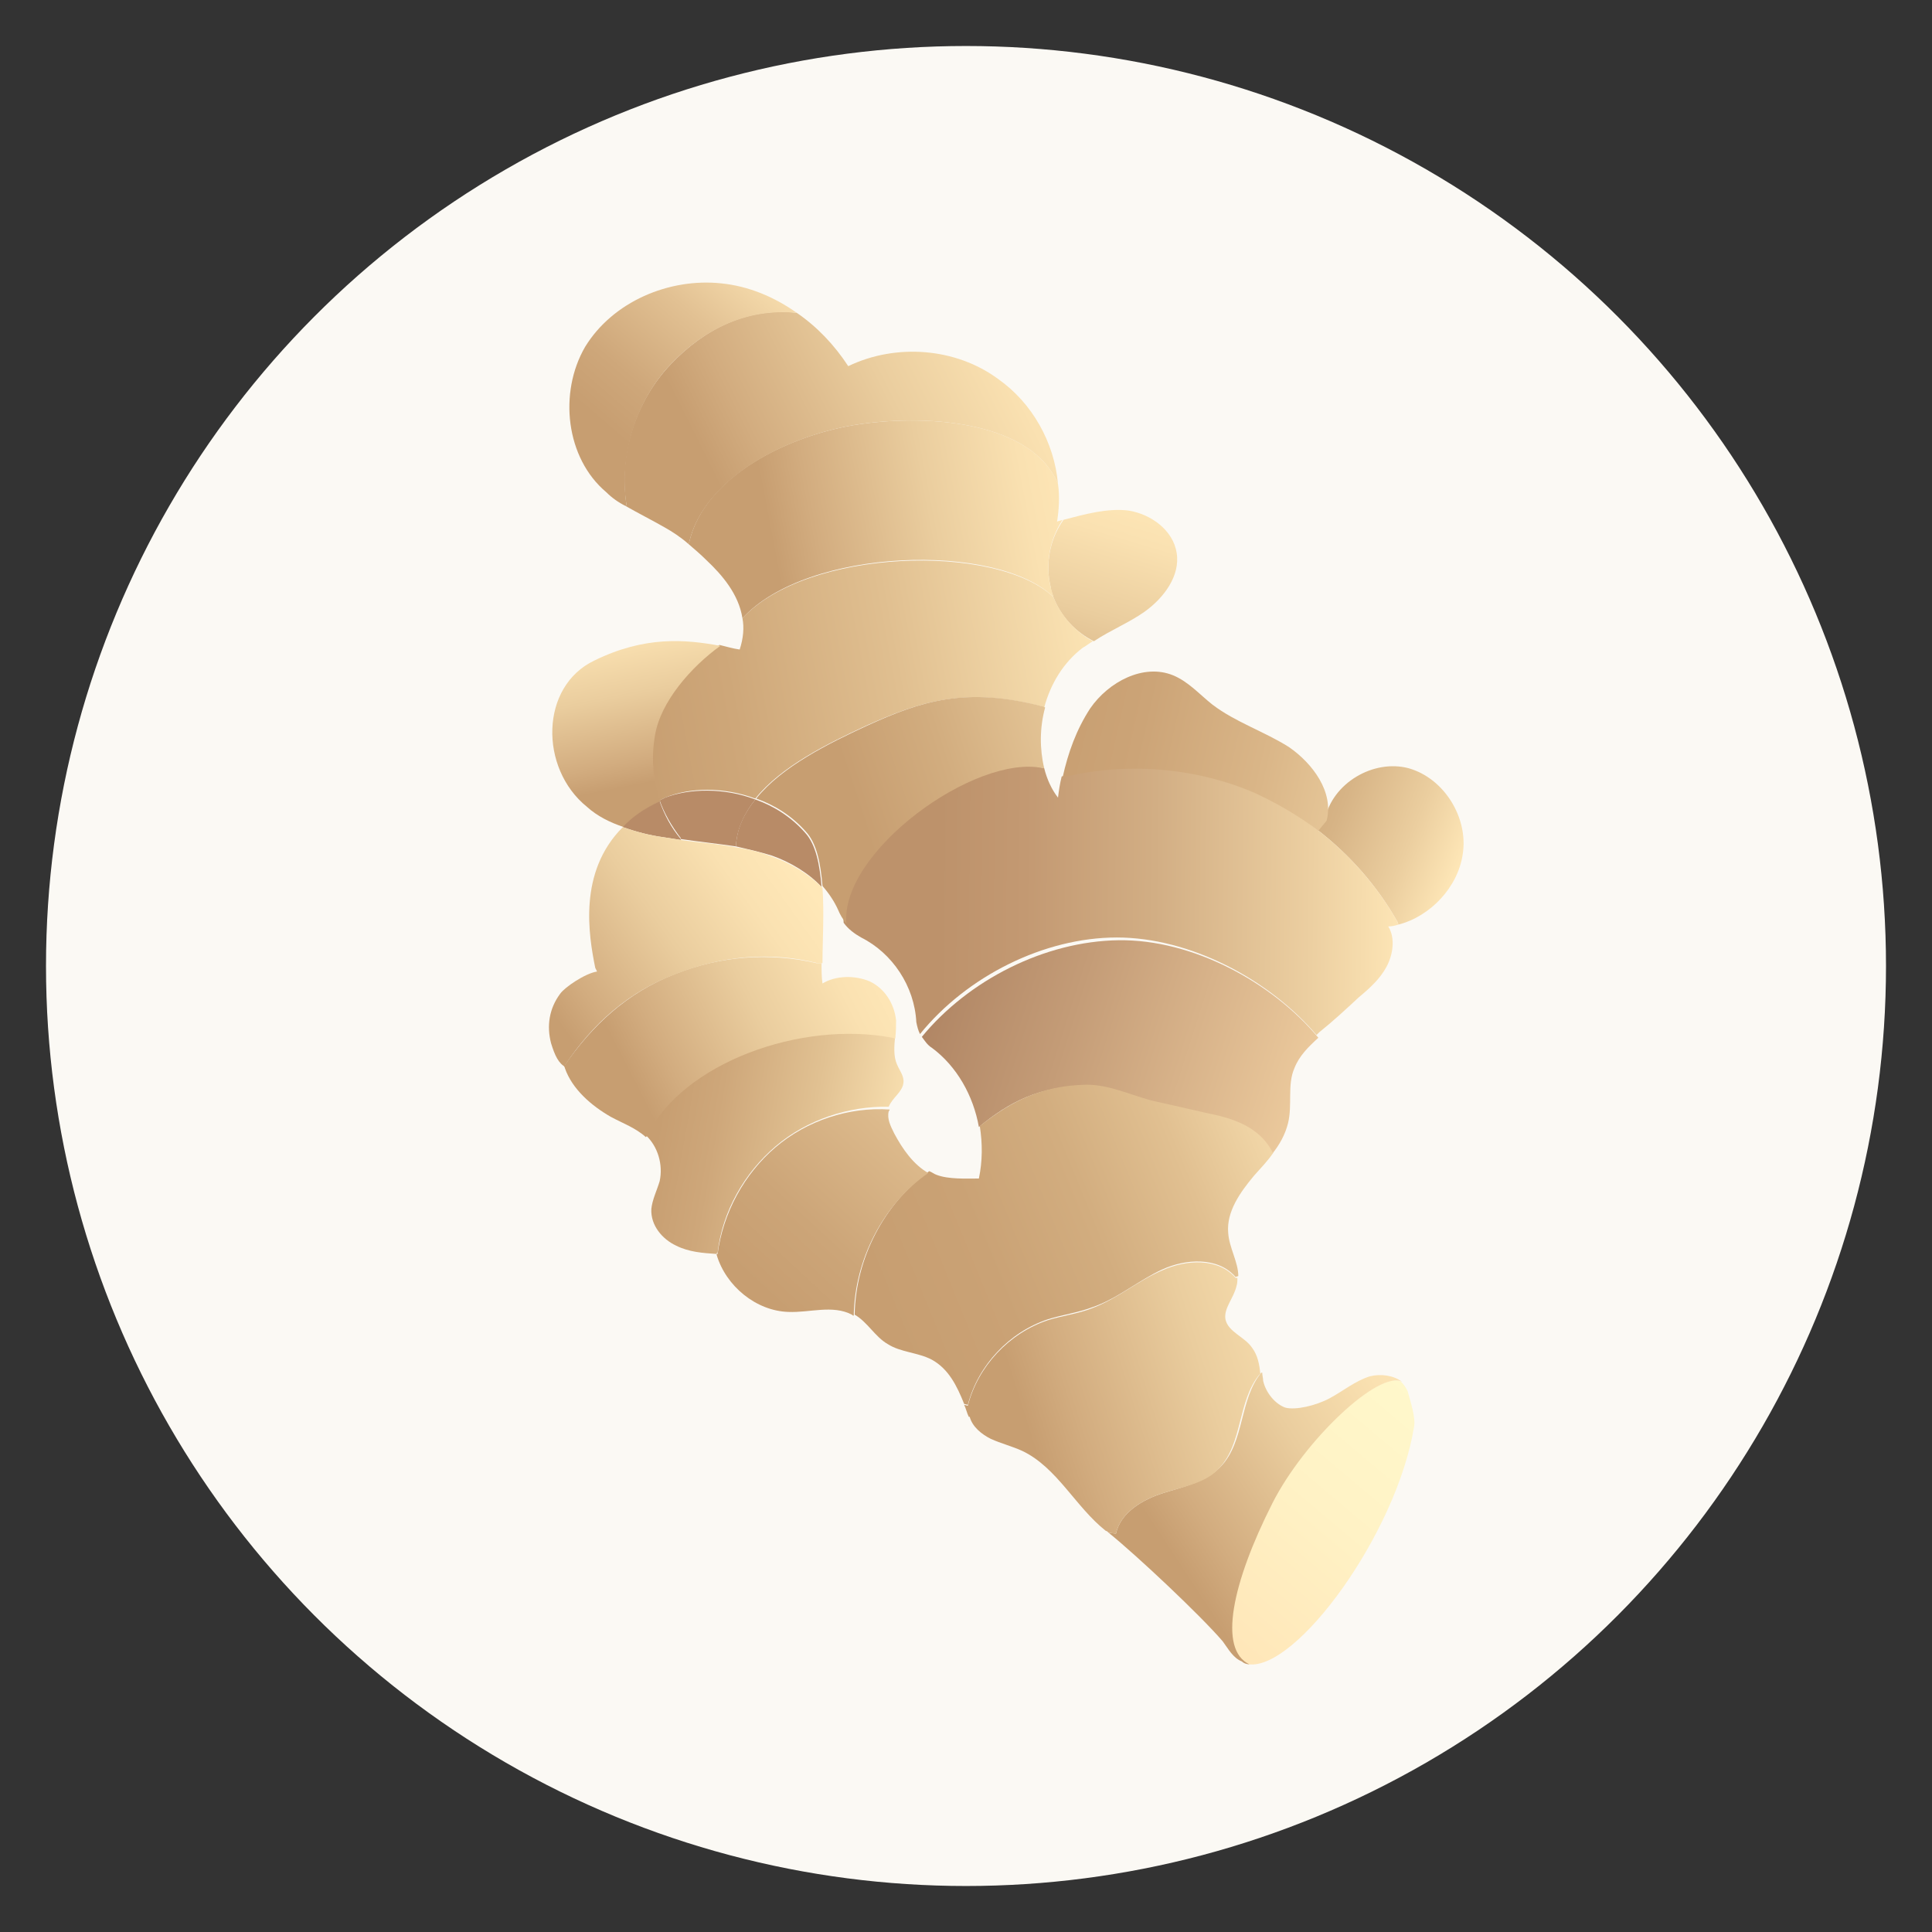 <?xml version="1.0" encoding="utf-8"?>
<!-- Generator: Adobe Illustrator 20.0.0, SVG Export Plug-In . SVG Version: 6.00 Build 0)  -->
<svg version="1.1" id="Layer_1" xmlns="http://www.w3.org/2000/svg" xmlns:xlink="http://www.w3.org/1999/xlink" x="0px" y="0px"
	 viewBox="0 0 210 210" style="enable-background:new 0 0 210 210;" xml:space="preserve">
<rect x="0" y="0" width="210" height="210" fill="#333333" stroke="none"/>
<style type="text/css">
	.st0{fill:#FBF9F4;}
	.st1{fill:url(#SVGID_1_);}
	.st2{fill:url(#SVGID_2_);}
	.st3{fill:url(#SVGID_3_);}
	.st4{fill:url(#SVGID_4_);}
	.st5{fill:url(#SVGID_5_);}
	.st6{fill:url(#SVGID_6_);}
	.st7{fill:url(#SVGID_7_);}
	.st8{fill:url(#SVGID_8_);}
	.st9{fill:url(#SVGID_9_);}
	.st10{fill:url(#SVGID_10_);}
	.st11{fill:url(#SVGID_11_);}
	.st12{fill:url(#SVGID_12_);}
	.st13{fill:url(#SVGID_13_);}
	.st14{fill:url(#SVGID_14_);}
	.st15{fill:#B88B67;}
	.st16{fill:url(#SVGID_15_);}
	.st17{fill:url(#SVGID_16_);}
	.st18{fill:url(#SVGID_17_);}
	.st19{fill:url(#SVGID_18_);}
	.st20{fill:url(#SVGID_19_);}
</style>
<g>
	<circle class="st0" cx="105" cy="105" r="100"/>
	<g id="XMLID_25_">
		<g>
			<linearGradient id="SVGID_1_" gradientUnits="userSpaceOnUse" x1="132.317" y1="179.14" x2="157.056" y2="149.748">
				<stop  offset="0" style="stop-color:#FFE6B8"/>
				<stop  offset="0.502" style="stop-color:#FFF2C5"/>
				<stop  offset="1" style="stop-color:#FFF9CC"/>
			</linearGradient>
			<path class="st1" d="M153.7,155.1c-1.9,11.6-12.8,26.5-18,25.8c-3.5-1.7-2-8.9,2.5-17.5c3.5-6.9,11.7-14.5,14.1-13.2
				c0.3,0.3,0.5,0.6,0.7,1C153.3,152.3,153.9,154.1,153.7,155.1z"/>
			<linearGradient id="SVGID_2_" gradientUnits="userSpaceOnUse" x1="128.887" y1="82.685" x2="158.946" y2="94.532">
				<stop  offset="0.143" style="stop-color:#C79E71"/>
				<stop  offset="0.319" style="stop-color:#CBA476"/>
				<stop  offset="0.546" style="stop-color:#D7B486"/>
				<stop  offset="0.799" style="stop-color:#EBCE9F"/>
				<stop  offset="1" style="stop-color:#FFE8B8"/>
			</linearGradient>
			<path class="st2" d="M159,92.8c-0.5,3.6-3.5,6.8-7,7.7l-0.1-0.3c-2.2-3.9-5.2-7.3-8.7-10l0.8-1.1c0.8-4,5.3-6.6,9.1-5.6
				C157,84.6,159.6,88.9,159,92.8z"/>
			<linearGradient id="SVGID_3_" gradientUnits="userSpaceOnUse" x1="93.398" y1="97.864" x2="153.421" y2="98.493">
				<stop  offset="0.143" style="stop-color:#BD926B"/>
				<stop  offset="0.3" style="stop-color:#C39972"/>
				<stop  offset="0.535" style="stop-color:#D2AE84"/>
				<stop  offset="0.818" style="stop-color:#ECCFA1"/>
				<stop  offset="1" style="stop-color:#FFE8B8"/>
			</linearGradient>
			<path class="st3" d="M113.5,83.5c0.3,1.2,0.8,2.3,1.5,3.2c0.1-0.8,0.2-1.5,0.4-2.3c6.9-1.7,14.3-1.1,20.9,1.7
				c2.5,1.1,4.8,2.4,6.9,4.1c3.5,2.7,6.5,6.1,8.7,10l0.1,0.3c-0.3,0.1-0.7,0.2-1.1,0.2c0.8,1.3,0.5,3.1-0.2,4.4
				c-0.7,1.3-1.8,2.3-3,3.3c-1.4,1.3-2.8,2.6-4.3,3.8c-0.1,0.1-0.2,0.2-0.3,0.3c-5.2-6.1-13.8-10.6-21.7-10.6s-16.3,4.2-21.4,10.5
				c-0.2-0.4-0.3-0.8-0.4-1.3c-0.2-3.9-2.6-7.5-6-9.2c-0.7-0.4-1.4-0.9-1.9-1.6c-0.7-7.8,14-18.6,21.4-16.9L113.5,83.5z"/>
			<linearGradient id="SVGID_4_" gradientUnits="userSpaceOnUse" x1="123.294" y1="173.716" x2="158.546" y2="150.59">
				<stop  offset="0.143" style="stop-color:#C79E71"/>
				<stop  offset="0.258" style="stop-color:#D2AC7F"/>
				<stop  offset="0.567" style="stop-color:#EACD9E"/>
				<stop  offset="0.826" style="stop-color:#FAE1B1"/>
				<stop  offset="1" style="stop-color:#FFE8B8"/>
			</linearGradient>
			<path class="st4" d="M132.9,178.4c-2.4-2.8-9.3-9.3-12.4-11.8l0.8,0.1c0.5-2.3,2.9-3.7,5.1-4.4c2.2-0.7,4.7-1.2,6.3-2.9
				c2.6-2.7,2-7.3,4.4-10.2l0.1,0c0,0.3,0.1,0.6,0.1,0.9c0.3,1.3,1.3,2.5,2.4,2.9c1.1,0.3,3.3-0.2,4.8-1s2.8-1.9,4.4-2.4
				c1.2-0.3,2.6-0.1,3.5,0.6c-2.5-1.3-10.6,6.3-14.1,13.2c-4.4,8.7-5.9,15.9-2.5,17.5c-0.3,0-0.6-0.1-0.8-0.3
				C134,180.2,133.5,179.2,132.9,178.4z"/>
			<linearGradient id="SVGID_5_" gradientUnits="userSpaceOnUse" x1="95.202" y1="105.711" x2="140.921" y2="120.306">
				<stop  offset="1.241987e-03" style="stop-color:#A87C5C"/>
				<stop  offset="0.453" style="stop-color:#C49C77"/>
				<stop  offset="1" style="stop-color:#EBC99C"/>
			</linearGradient>
			<path class="st5" d="M140,122.1c-0.3,1.2-0.9,2.3-1.7,3.3l-0.1-0.1c-1.1-2.3-3.3-3.3-5.7-3.9c-2.3-0.6-4.8-1.1-7.1-1.6
				c-2.5-0.6-4.8-1.8-7.4-1.8c-5,0.1-8.2,1.7-11.6,4.5c-0.6-3.4-2.4-6.6-5.1-8.6c-0.5-0.3-0.8-0.8-1.1-1.2
				c5.1-6.2,13.4-10.4,21.4-10.5s16.6,4.5,21.7,10.6c-1.1,1-2.1,2-2.6,3.3C139.9,117.9,140.5,120.1,140,122.1z"/>
			<linearGradient id="SVGID_6_" gradientUnits="userSpaceOnUse" x1="114.29" y1="77.293" x2="162.272" y2="88.138">
				<stop  offset="0" style="stop-color:#C79E71"/>
				<stop  offset="0.203" style="stop-color:#CCA477"/>
				<stop  offset="0.485" style="stop-color:#DAB688"/>
				<stop  offset="0.813" style="stop-color:#F0D4A5"/>
				<stop  offset="1" style="stop-color:#FFE8B8"/>
			</linearGradient>
			<path class="st6" d="M143.3,90.3c-2.1-1.6-4.5-3-6.9-4.1c-6.5-2.8-14-3.4-20.9-1.7c0.6-2.7,1.5-5.2,3-7.5c2-2.9,5.8-4.9,9-3.6
				c1.7,0.7,2.9,2.1,4.3,3.2c2.5,1.9,5.6,2.9,8.3,4.6c2.6,1.8,4.9,4.9,4.1,8L143.3,90.3z"/>
			<linearGradient id="SVGID_7_" gradientUnits="userSpaceOnUse" x1="105.498" y1="158.118" x2="150.539" y2="143.848">
				<stop  offset="0.143" style="stop-color:#C79E71"/>
				<stop  offset="0.258" style="stop-color:#D2AC7F"/>
				<stop  offset="0.567" style="stop-color:#EACD9E"/>
				<stop  offset="0.826" style="stop-color:#FAE1B1"/>
				<stop  offset="1" style="stop-color:#FFE8B8"/>
			</linearGradient>
			<path class="st7" d="M126.4,162.3c-2.2,0.7-4.6,2.1-5.1,4.4l-0.8-0.1c-0.1-0.1-0.2-0.2-0.3-0.2c-3.3-2.6-5.3-6.9-9.1-8.7
				c-1.1-0.5-2.3-0.8-3.4-1.3c-1-0.5-2-1.3-2.3-2.4l-0.1,0c-0.2-0.4-0.3-0.9-0.5-1.3l0.4,0.1c1.1-4.3,4.5-7.9,8.7-9.3
				c1.6-0.5,3.3-0.7,4.8-1.3c2.7-1,5-3,7.6-4.1c2.6-1.2,6.1-1.4,8,0.8l0.2,0c0,0.3,0,0.6-0.1,0.9c-0.3,1.3-1.4,2.4-1.2,3.6
				c0.3,1.4,2.1,1.9,2.9,3.1c0.6,0.8,0.8,1.8,0.9,2.9l-0.1,0c-2.4,2.9-1.8,7.5-4.4,10.2C131.1,161.2,128.6,161.6,126.4,162.3z"/>
			<linearGradient id="SVGID_8_" gradientUnits="userSpaceOnUse" x1="94.812" y1="141.542" x2="143.812" y2="121.541">
				<stop  offset="1.252003e-02" style="stop-color:#C79E71"/>
				<stop  offset="0.254" style="stop-color:#CAA275"/>
				<stop  offset="0.478" style="stop-color:#D2AD7F"/>
				<stop  offset="0.695" style="stop-color:#E1C091"/>
				<stop  offset="0.907" style="stop-color:#F4DAAB"/>
				<stop  offset="1" style="stop-color:#FFE8B8"/>
			</linearGradient>
			<path class="st8" d="M134.3,138.8c-1.9-2.2-5.4-2-8-0.8c-2.6,1.2-4.9,3.2-7.6,4.1c-1.6,0.6-3.2,0.8-4.8,1.3
				c-4.2,1.4-7.6,5-8.7,9.3l-0.4-0.1c-0.8-2-1.7-3.8-3.5-4.8c-1.5-0.8-3.4-0.8-4.8-1.7c-1.4-0.8-2.2-2.4-3.6-3.2l0,0
				c0.1-6.1,3.2-12.1,8.1-15.6c0.3,0.1,0.5,0.3,0.8,0.4c1.3,0.5,3.2,0.4,4.6,0.4c0.4-1.9,0.4-3.8,0.1-5.7c3.4-2.7,6.7-4.4,11.6-4.5
				c2.6,0,4.9,1.2,7.4,1.8c2.3,0.5,4.8,1.1,7.1,1.6c2.3,0.6,4.5,1.6,5.7,3.9l0.1,0.1c-0.6,0.9-1.4,1.7-2.1,2.5
				c-1.5,1.8-3,3.9-2.8,6.2c0.1,1.6,1.1,3.2,1.1,4.7L134.3,138.8z"/>
			<linearGradient id="SVGID_9_" gradientUnits="userSpaceOnUse" x1="113.575" y1="85.553" x2="123.446" y2="52.504">
				<stop  offset="0.143" style="stop-color:#C79E71"/>
				<stop  offset="0.258" style="stop-color:#D2AC7F"/>
				<stop  offset="0.567" style="stop-color:#EACD9E"/>
				<stop  offset="0.826" style="stop-color:#FAE1B1"/>
				<stop  offset="1" style="stop-color:#FFE8B8"/>
			</linearGradient>
			<path class="st9" d="M114.5,64.9c-0.1-0.4-0.3-0.7-0.3-1.1c-0.6-2.5-0.1-5.2,1.4-7.3c2.3-0.6,4.8-1.3,7.1-1
				c2.4,0.4,4.8,2.1,5.2,4.6c0.4,2.5-1.4,4.9-3.5,6.4c-1.7,1.2-3.7,2-5.5,3.2C116.9,68.7,115.3,67,114.5,64.9z"/>
			<linearGradient id="SVGID_10_" gradientUnits="userSpaceOnUse" x1="68.404" y1="77.798" x2="120.985" y2="67.926">
				<stop  offset="0" style="stop-color:#C79E71"/>
				<stop  offset="0.21" style="stop-color:#CEA779"/>
				<stop  offset="0.551" style="stop-color:#E0BF90"/>
				<stop  offset="0.977" style="stop-color:#FDE6B6"/>
				<stop  offset="1" style="stop-color:#FFE8B8"/>
			</linearGradient>
			<path class="st10" d="M80.4,70.6c0.4-1.2,0.5-2.4,0.3-3.4c7-7.6,27.6-8.2,33.8-2.3c0.8,2,2.4,3.8,4.3,4.8
				c-0.4,0.2-0.7,0.5-1.1,0.7c-2.1,1.6-3.5,3.9-4.2,6.5l-0.2-0.1c-8.5-2.2-13.4-0.5-19.2,2.1c-4.1,1.9-9.2,4.4-12,7.9
				c-3.5-1.3-7.2-1.2-9.8-0.1c-0.2,0.1-0.4,0.2-0.6,0.3c-0.9-2.4-1-4.9-0.6-7.2c0.7-3.6,3.9-7.4,7.1-9.7l0,0
				C79,70.3,79.7,70.5,80.4,70.6z"/>
			<linearGradient id="SVGID_11_" gradientUnits="userSpaceOnUse" x1="85.878" y1="91.93" x2="132.021" y2="76.673">
				<stop  offset="0.17" style="stop-color:#C79E71"/>
				<stop  offset="0.389" style="stop-color:#D2AD7F"/>
				<stop  offset="0.811" style="stop-color:#F0D4A5"/>
				<stop  offset="1" style="stop-color:#FFE8B8"/>
			</linearGradient>
			<path class="st11" d="M113.6,76.9c-0.6,2.2-0.6,4.5-0.1,6.6l-0.1,0c-7.4-1.6-22.1,9.1-21.4,16.9c-0.4-0.5-0.7-1-0.9-1.5
				c-0.4-0.9-1-1.8-1.7-2.6c-0.2-2.4-0.6-4.6-1.8-5.9c-1.5-1.7-3.4-2.9-5.4-3.6c2.8-3.5,7.9-6,12-7.9c5.9-2.7,10.8-4.3,19.2-2.1
				L113.6,76.9z"/>
			<linearGradient id="SVGID_12_" gradientUnits="userSpaceOnUse" x1="78.199" y1="60.427" x2="118.699" y2="52.677">
				<stop  offset="0.143" style="stop-color:#C79E71"/>
				<stop  offset="0.258" style="stop-color:#D2AC7F"/>
				<stop  offset="0.567" style="stop-color:#EACD9E"/>
				<stop  offset="0.826" style="stop-color:#FAE1B1"/>
				<stop  offset="1" style="stop-color:#FFE8B8"/>
			</linearGradient>
			<path class="st12" d="M114.2,63.8c0.1,0.4,0.2,0.7,0.3,1.1c-6.1-6-26.8-5.4-33.8,2.3c-0.4-2.6-2.2-4.7-3.9-6.3
				c-0.6-0.6-1.3-1.2-2-1.8l0.1-0.1c1.6-7.2,10.9-11.8,18.6-12.9c7.7-1.1,18.7-0.2,21.5,6.5l0,0c0.2,1.4,0.1,2.8-0.1,4.1
				c0.2-0.1,0.4-0.1,0.6-0.2C114.1,58.6,113.6,61.3,114.2,63.8z"/>
			<linearGradient id="SVGID_13_" gradientUnits="userSpaceOnUse" x1="82.588" y1="140.178" x2="111.978" y2="108.339">
				<stop  offset="0" style="stop-color:#C79E71"/>
				<stop  offset="0.203" style="stop-color:#CCA578"/>
				<stop  offset="0.505" style="stop-color:#DCB98B"/>
				<stop  offset="0.867" style="stop-color:#F4DAAB"/>
				<stop  offset="1" style="stop-color:#FFE8B8"/>
			</linearGradient>
			<path class="st13" d="M92.8,143L92.8,143c-0.1,0-0.1,0-0.2-0.1c-2.1-1.1-4.6-0.2-6.9-0.3c-3.5-0.1-6.8-2.8-7.8-6.2
				c0,0,0-0.1,0-0.1l0.1,0c0.6-4.5,2.9-8.7,6.3-11.6c3.4-2.9,8-4.4,12.4-4.1l0,0c0,0,0,0.1-0.1,0.2c-0.2,0.8,0.2,1.6,0.6,2.4
				c0.9,1.7,2.1,3.4,3.7,4.3C96,130.9,92.9,136.9,92.8,143z"/>
			<linearGradient id="SVGID_14_" gradientUnits="userSpaceOnUse" x1="71.617" y1="121.88" x2="100.214" y2="126.908">
				<stop  offset="0" style="stop-color:#C79E71"/>
				<stop  offset="0.213" style="stop-color:#CEA77A"/>
				<stop  offset="0.566" style="stop-color:#E1C192"/>
				<stop  offset="1" style="stop-color:#FFE8B8"/>
			</linearGradient>
			<path class="st14" d="M84.3,124.6c-3.4,2.9-5.8,7.1-6.3,11.6l-0.1,0c0,0,0,0.1,0,0.1c-1.5-0.1-3-0.2-4.4-0.9
				c-1.5-0.7-2.8-2.2-2.7-4c0.1-1,0.6-2,0.9-3c0.4-1.8-0.2-3.8-1.5-5l0.1-0.1c4-8,16.8-12.6,26.7-10.7l0.3,0
				c-0.1,1.1-0.2,2.2,0.2,3.1c0.3,0.7,0.8,1.3,0.7,2c-0.1,1-1.2,1.6-1.6,2.6l0,0C92.3,120.2,87.7,121.7,84.3,124.6z"/>
			<path class="st15" d="M82.1,86.9c-1.2,1.5-2,3.2-2.1,5l0,0.1c-2-0.3-4-0.5-6-0.8l0-0.1c-1-1.3-1.8-2.7-2.3-4.1
				c0.2-0.1,0.4-0.2,0.6-0.3C74.9,85.7,78.7,85.6,82.1,86.9z"/>
			<path class="st15" d="M83.9,93c-1.3-0.4-2.6-0.7-3.9-1l0-0.1c0.1-1.9,0.9-3.5,2.1-5c2,0.7,3.9,1.9,5.4,3.6
				c1.2,1.3,1.6,3.5,1.8,5.9C87.9,94.9,85.9,93.7,83.9,93z"/>
			<linearGradient id="SVGID_15_" gradientUnits="userSpaceOnUse" x1="71.669" y1="88.211" x2="67.175" y2="65.504">
				<stop  offset="0.143" style="stop-color:#C79E71"/>
				<stop  offset="0.258" style="stop-color:#D2AC7F"/>
				<stop  offset="0.567" style="stop-color:#EACD9E"/>
				<stop  offset="0.826" style="stop-color:#FAE1B1"/>
				<stop  offset="1" style="stop-color:#FFE8B8"/>
			</linearGradient>
			<path class="st16" d="M64.6,71.8c5.5-2.7,9.9-2.3,13.7-1.6l0,0c-3.2,2.3-6.5,6.1-7.1,9.7c-0.4,2.3-0.3,4.8,0.6,7.2
				c-1.7,0.8-3,1.7-4,2.8c-1.5-0.5-2.9-1.2-4-2.2C58.6,83.5,58.7,74.6,64.6,71.8z"/>
			<path class="st15" d="M71.7,87.1c0.5,1.4,1.2,2.8,2.3,4.1l0,0.1c-0.6-0.1-1.3-0.2-1.9-0.3c-1.5-0.2-3-0.6-4.4-1.1
				C68.7,88.8,70,87.9,71.7,87.1z"/>
			<linearGradient id="SVGID_16_" gradientUnits="userSpaceOnUse" x1="64.337" y1="120.022" x2="96.498" y2="103.521">
				<stop  offset="0.143" style="stop-color:#C79E71"/>
				<stop  offset="0.258" style="stop-color:#D2AC7F"/>
				<stop  offset="0.567" style="stop-color:#EACD9E"/>
				<stop  offset="0.826" style="stop-color:#FAE1B1"/>
				<stop  offset="1" style="stop-color:#FFE8B8"/>
			</linearGradient>
			<path class="st17" d="M97,112.8c-9.9-1.9-22.8,2.7-26.7,10.7l-0.1,0.1c0,0,0,0,0,0c-1.1-1-2.5-1.5-3.8-2.2c-2.1-1.2-4.2-3-5-5.3
				c0,0,0-0.1-0.1-0.2c3.1-4.5,6.9-8,12-10c5-2,10.3-2.4,15.5-1.2l0.5,0c0,0.8,0,1.5,0.1,2.2c1.5-0.9,3.6-0.9,5.2-0.2
				c1.6,0.8,2.6,2.4,2.8,4.2c0,0.6,0,1.3-0.1,2L97,112.8z"/>
			<linearGradient id="SVGID_17_" gradientUnits="userSpaceOnUse" x1="56.065" y1="113.484" x2="85.187" y2="92.431">
				<stop  offset="0.143" style="stop-color:#C79E71"/>
				<stop  offset="0.258" style="stop-color:#D2AC7F"/>
				<stop  offset="0.567" style="stop-color:#EACD9E"/>
				<stop  offset="0.826" style="stop-color:#FAE1B1"/>
				<stop  offset="1" style="stop-color:#FFE8B8"/>
			</linearGradient>
			<path class="st18" d="M61.4,115.8c0,0,0,0.1,0.1,0.2c-0.8-0.4-1.2-1.3-1.6-2.6c-0.5-1.9-0.2-3.8,1-5.4c0.5-0.7,2.7-2.2,4-2.4
				l-0.2-0.4c-0.7-3.5-1.9-10.4,3-15.3c1.4,0.5,2.9,0.9,4.4,1.1c0.6,0.1,1.3,0.2,1.9,0.3c2,0.3,4,0.4,6,0.8c1.3,0.2,2.6,0.5,3.9,1
				c2,0.7,4,1.9,5.5,3.4c0.2,2.7,0,5.8,0,8.2l-0.5,0c-5.2-1.3-10.5-0.8-15.5,1.2C68.3,107.8,64.4,111.3,61.4,115.8z"/>
			<linearGradient id="SVGID_18_" gradientUnits="userSpaceOnUse" x1="72.064" y1="56.379" x2="116.066" y2="34.377">
				<stop  offset="0.143" style="stop-color:#C79E71"/>
				<stop  offset="0.258" style="stop-color:#D2AC7F"/>
				<stop  offset="0.567" style="stop-color:#EACD9E"/>
				<stop  offset="0.826" style="stop-color:#FAE1B1"/>
				<stop  offset="1" style="stop-color:#FFE8B8"/>
			</linearGradient>
			<path class="st19" d="M115,52.6c-2.8-6.7-13.8-7.6-21.5-6.5c-7.7,1.1-17,5.8-18.6,12.9l-0.1,0.1c-0.8-0.7-1.7-1.3-2.6-1.8
				c-1.4-0.8-2.8-1.5-4.2-2.3l0.1-0.1c-0.9-5.5,1-11.3,4.8-15.3c3.7-3.9,8.4-6.2,13.7-5.6c2.2,1.5,4.1,3.5,5.6,5.8
				c5.2-2.5,11.7-2,16.3,1.4C112.2,43.8,114.6,48.1,115,52.6L115,52.6z"/>
			<linearGradient id="SVGID_19_" gradientUnits="userSpaceOnUse" x1="63.024" y1="49.832" x2="83.519" y2="26.088">
				<stop  offset="0.143" style="stop-color:#C79E71"/>
				<stop  offset="0.326" style="stop-color:#CEA77A"/>
				<stop  offset="0.633" style="stop-color:#E2C193"/>
				<stop  offset="1" style="stop-color:#FFE8B8"/>
			</linearGradient>
			<path class="st20" d="M78.4,30.8c3,0.3,5.8,1.5,8.2,3.2c-5.3-0.5-10,1.7-13.7,5.6c-3.8,4-5.6,9.9-4.8,15.3l-0.1,0.1
				c-0.8-0.4-1.5-0.9-2.1-1.5c-4.4-3.7-5.2-10.8-2.3-15.8C66.6,32.8,72.7,30.2,78.4,30.8z"/>
		</g>
		<g>
		</g>
	</g>
</g>
</svg>

